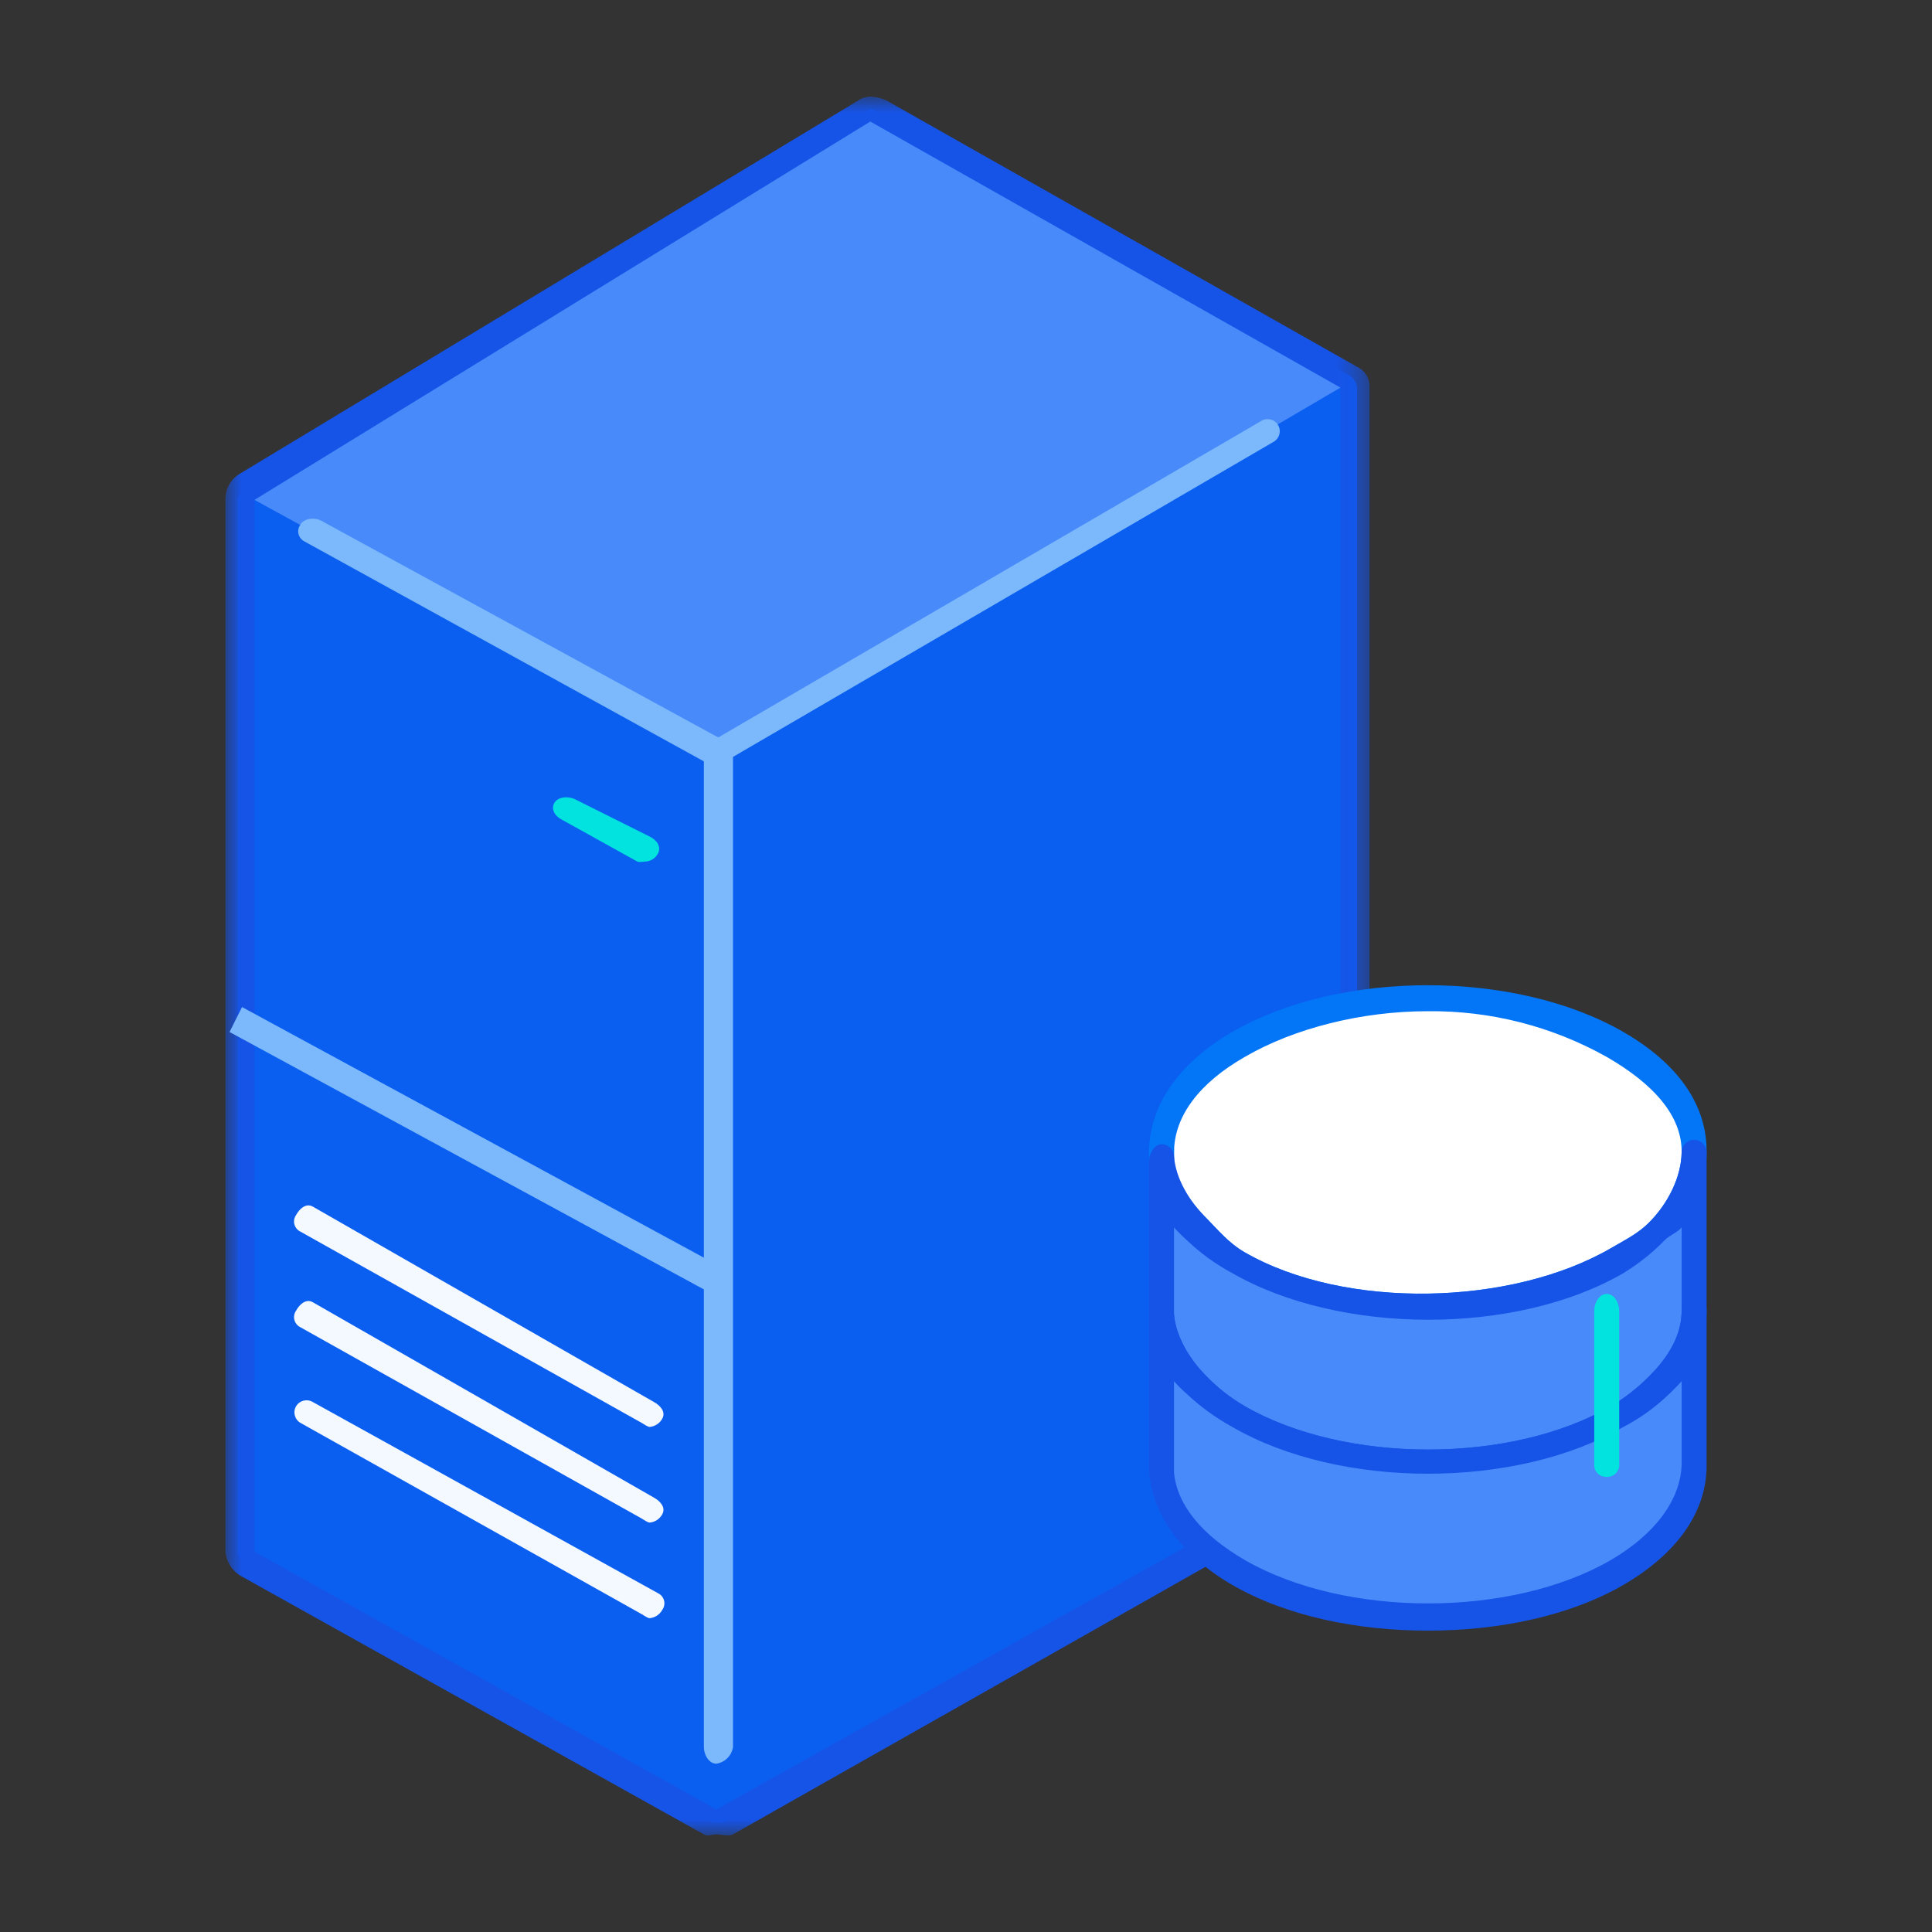 <?xml version="1.0" encoding="UTF-8"?>
<svg xmlns="http://www.w3.org/2000/svg" xmlns:xlink="http://www.w3.org/1999/xlink" width="60px" height="60px" viewBox="0 0 60 60" version="1.1">
  <rect x="0" y="0" width="60" height="60" fill="#333333" stroke="none"/>
  <title>数据库服务器</title>
  <defs>
    <polygon id="path-1" points="-1.33537134e-16 0 35.535 0 35.535 54 -1.33537134e-16 54"></polygon>
  </defs>
  <g id="页面" stroke="none" stroke-width="1" fill="none" fill-rule="evenodd">
    <g id="图标" transform="translate(-342, -221)">
      <g id="数据库服务器" transform="translate(349, 224)">
        <path d="M15.247,53.581 C15.175,53.581 15.184,53.617 15.118,53.581 L0.646,45.576 C0.501,45.497 0.405,45.352 0.388,45.188 L0.388,12.524 C0.41,12.362 0.506,12.219 0.646,12.136 L19.899,0.516 C19.965,0.474 19.955,0.388 20.028,0.388 C20.121,0.413 20.209,0.457 20.286,0.516 L34.887,8.65 C35.032,8.729 35.129,8.874 35.145,9.038 L35.145,42.348 C35.145,42.498 35.02,42.527 34.887,42.606 L15.506,53.581 C15.438,53.617 15.314,53.581 15.247,53.581" id="Fill-1" fill="#0A5FF1"></path>
        <g id="编组">
          <mask id="mask-2" fill="white">
            <use xlink:href="#path-1"></use>
          </mask>
          <g id="Clip-4"></g>
          <path d="M20.028,-6.00921412e-05 C19.889,0.005 19.754,0.05 19.64,0.129 L0.388,11.749 C0.137,11.926 -0.008,12.217 2.39422197e-14,12.524 L2.39422197e-14,45.189 C0.032,45.517 0.226,45.808 0.517,45.963 L14.86,53.968 C14.987,54.04 15.108,53.968 15.247,53.968 C15.392,53.968 15.631,54.04 15.764,53.968 L35.146,42.993 C35.396,42.877 35.549,42.621 35.534,42.347 L35.534,9.038 C35.548,8.764 35.394,8.508 35.146,8.392 L20.545,0.129 C20.384,0.05 20.207,0.007 20.028,-6.00921412e-05 L20.028,-6.00921412e-05 Z M20.028,0.775 L34.629,9.038 L34.629,42.348 L15.247,53.193 L0.905,45.189 L0.905,12.524 L20.028,0.775 Z" id="Fill-3" fill="#1654E7" mask="url(#mask-2)"></path>
        </g>
        <polygon id="Fill-5" fill="#488AF9" points="20.028 0.775 0.905 12.524 15.247 20.399 34.629 9.038"></polygon>
        <line x1="15.247" y1="51.257" x2="15.247" y2="20.399" id="Fill-7" fill="#B5D6FB"></line>
        <path d="M15.247,51.773 C15.012,51.773 14.859,51.492 14.859,51.257 L14.859,20.399 C14.859,20.164 15.011,19.883 15.247,19.883 C15.517,19.918 15.729,20.13 15.764,20.399 L15.764,51.257 C15.723,51.524 15.514,51.733 15.247,51.773" id="Fill-9" fill="#7BB8FC"></path>
        <line x1="32.303" y1="10.457" x2="15.247" y2="20.399" id="Fill-11" fill="#B5D6FB"></line>
        <path d="M15.247,20.787 C15.102,20.787 15.067,20.667 14.989,20.528 C14.877,20.369 14.916,20.149 15.076,20.037 C15.089,20.028 15.103,20.019 15.118,20.012 L32.174,10.07 C32.352,9.963 32.584,10.021 32.691,10.2 C32.798,10.378 32.74,10.609 32.561,10.716 L15.506,20.657 C15.439,20.694 15.319,20.787 15.247,20.787" id="Fill-13" fill="#7BB8FC"></path>
        <line x1="2.714" y1="13.556" x2="15.247" y2="20.399" id="Fill-15" fill="#B5D6FB"></line>
        <path d="M15.247,20.787 C15.18,20.787 15.178,20.817 15.118,20.787 L2.455,13.815 C2.282,13.729 2.211,13.519 2.297,13.346 C2.306,13.329 2.315,13.314 2.326,13.298 C2.434,13.093 2.767,13.061 2.972,13.169 L15.506,20.012 C15.679,20.097 15.749,20.307 15.664,20.48 C15.656,20.497 15.646,20.513 15.635,20.528 C15.555,20.671 15.41,20.767 15.247,20.787" id="Fill-17" fill="#7BB8FC"></path>
        <line x1="2.455" y1="40.799" x2="13.18" y2="46.867" id="Fill-19" fill="#B5D6FB"></line>
        <path d="M13.18,47.254 C13.107,47.254 12.988,47.16 12.921,47.125 L2.326,41.186 C2.148,41.079 2.09,40.848 2.197,40.669 C2.304,40.491 2.535,40.434 2.714,40.541 L13.438,46.48 C13.611,46.563 13.683,46.77 13.6,46.943 C13.591,46.961 13.58,46.979 13.568,46.996 C13.488,47.141 13.343,47.237 13.18,47.254" id="Fill-21" fill="#F3F9FF"></path>
        <line x1="2.455" y1="37.829" x2="13.18" y2="43.768" id="Fill-23" fill="#B5D6FB"></line>
        <path d="M13.18,44.285 C13.107,44.285 12.988,44.191 12.921,44.155 L2.326,38.217 C2.154,38.133 2.082,37.926 2.165,37.753 C2.174,37.735 2.185,37.717 2.197,37.7 C2.311,37.495 2.509,37.327 2.714,37.442 L13.309,43.51 C13.514,43.625 13.682,43.821 13.568,44.026 C13.49,44.172 13.344,44.269 13.18,44.285" id="Fill-25" fill="#F3F9FF"></path>
        <line x1="2.455" y1="34.86" x2="13.18" y2="40.799" id="Fill-27" fill="#B5D6FB"></line>
        <path d="M13.18,41.314 C13.107,41.314 12.988,41.22 12.921,41.185 L2.326,35.247 C2.154,35.164 2.082,34.956 2.165,34.784 C2.174,34.765 2.185,34.747 2.197,34.73 C2.311,34.525 2.509,34.358 2.714,34.472 L13.309,40.541 C13.514,40.655 13.682,40.851 13.568,41.057 C13.49,41.202 13.344,41.298 13.18,41.314" id="Fill-29" fill="#F3F9FF"></path>
        <line x1="0.388" y1="28.662" x2="15.247" y2="36.796" id="Fill-31" fill="#B5D6FB"></line>
        <polygon id="Fill-33" fill="#7BB8FC" points="0.129 29.05 0.517 28.275 15.506 36.409 15.118 37.184"></polygon>
        <line x1="10.595" y1="22.079" x2="13.05" y2="23.37" id="Fill-35" fill="#B5D6FB"></line>
        <path d="M13.05,23.756 C12.983,23.756 12.852,23.786 12.791,23.756 L10.466,22.465 C10.254,22.363 10.105,22.159 10.208,21.949 C10.31,21.744 10.642,21.717 10.853,21.819 L13.179,22.982 C13.391,23.084 13.54,23.287 13.438,23.498 C13.364,23.647 13.216,23.746 13.05,23.756" id="Fill-37" fill="#02E2DF"></path>
        <path d="M45.612,32.794 C45.606,33.621 45.192,34.517 44.449,35.247 C44.057,35.6 43.623,35.903 43.157,36.151 C39.932,38.021 34.764,38.015 31.528,36.151 C31.056,35.912 30.622,35.608 30.236,35.247 C29.554,34.571 29.139,33.812 29.073,33.052 L29.073,32.794 C29.073,31.569 29.792,30.366 31.399,29.437 C34.623,27.566 39.92,27.566 43.157,29.437 C44.794,30.39 45.63,31.557 45.612,32.794" id="Fill-39" fill="#FFFFFF"></path>
        <path d="M37.342,28.404 C35.301,28.404 33.203,28.925 31.657,29.824 C30.244,30.633 29.46,31.665 29.46,32.794 L29.46,33.052 C29.521,33.686 29.903,34.274 30.494,34.86 C30.82,35.191 31.162,35.609 31.657,35.892 C34.774,37.685 39.93,37.562 43.028,35.764 C43.487,35.498 43.865,35.309 44.191,34.989 C44.831,34.355 45.212,33.524 45.224,32.794 C45.244,31.659 44.354,30.663 42.899,29.824 C41.203,28.873 39.287,28.383 37.342,28.404 M37.342,37.958 C35.15,37.958 32.942,37.497 31.269,36.538 C30.751,36.26 30.273,35.912 29.848,35.505 C29.178,34.854 28.765,33.983 28.685,33.052 L28.685,32.794 C28.685,31.358 29.585,30.021 31.269,29.049 C34.602,27.113 40.064,27.113 43.415,29.049 C45.143,30.045 46.018,31.34 46,32.794 C45.992,33.817 45.573,34.794 44.836,35.505 C44.406,35.905 43.929,36.251 43.415,36.538 C41.737,37.503 39.541,37.958 37.342,37.958" id="Fill-41" fill="#0276F7"></path>
        <path d="M42.898,44.156 C42.698,44.169 42.525,44.019 42.511,43.818 C42.51,43.802 42.51,43.785 42.511,43.769 L42.511,43.51 C42.511,43.275 42.663,42.994 42.899,42.994 C43.134,42.994 43.286,43.275 43.286,43.51 L43.286,43.769 C43.298,43.971 43.144,44.144 42.942,44.156 C42.928,44.156 42.913,44.156 42.898,44.156 Z M28.685,33.052 L29.461,33.052 L29.461,32.665 L28.685,32.665 L28.685,33.052 Z" id="Fill-43" fill="#0276F7"></path>
        <path d="M45.612,32.794 L45.612,37.7 C45.612,38.533 45.204,39.282 44.449,40.024 C44.062,40.42 43.628,40.767 43.157,41.057 C39.932,42.927 34.764,42.927 31.528,41.057 C31.054,40.77 30.62,40.423 30.236,40.024 C29.554,39.348 29.139,38.589 29.073,37.829 L29.073,33.052 C29.139,33.812 29.554,34.572 30.236,35.247 C30.622,35.608 31.056,35.912 31.528,36.151 C34.765,38.009 39.94,38.027 43.157,36.151 C43.623,35.903 44.057,35.6 44.449,35.247 C45.192,34.517 45.606,33.62 45.612,32.794" id="Fill-45" fill="#488AF9"></path>
        <path d="M29.46,35.118 L29.46,37.829 C29.521,38.462 29.902,39.18 30.494,39.766 C30.839,40.118 31.23,40.422 31.657,40.67 C34.774,42.467 39.93,42.467 43.028,40.67 C43.452,40.418 43.843,40.115 44.191,39.766 C44.843,39.126 45.225,38.442 45.225,37.7 L45.225,35.118 C45.104,35.268 44.859,35.36 44.708,35.505 C44.323,35.904 43.889,36.251 43.416,36.538 C40.082,38.475 34.621,38.463 31.269,36.538 C30.751,36.26 30.273,35.913 29.848,35.505 C29.712,35.384 29.582,35.254 29.46,35.118 Z M37.342,42.864 C35.151,42.864 32.949,42.287 31.269,41.315 C30.754,41.032 30.276,40.685 29.848,40.282 C29.175,39.633 28.762,38.761 28.685,37.829 L28.685,33.052 C28.685,32.829 28.843,32.547 29.073,32.535 C29.287,32.537 29.459,32.71 29.46,32.923 C29.521,33.592 29.902,34.274 30.494,34.86 C30.82,35.192 31.162,35.609 31.657,35.893 C34.773,37.685 39.93,37.562 43.028,35.764 C43.487,35.498 43.864,35.309 44.191,34.989 C44.831,34.356 45.212,33.524 45.225,32.794 C45.22,32.58 45.39,32.403 45.604,32.398 C45.818,32.394 45.995,32.563 46,32.777 C46,32.782 46,32.788 46,32.794 L46,37.7 C46,38.671 45.523,39.603 44.708,40.411 C44.323,40.81 43.889,41.157 43.415,41.444 C41.743,42.398 39.534,42.864 37.342,42.864 L37.342,42.864 Z" id="Fill-47" fill="#1654E7"></path>
        <path d="M45.612,37.7 L45.612,42.607 C45.576,43.801 44.721,44.923 43.157,45.833 C39.932,47.704 34.764,47.704 31.528,45.833 C30.018,44.959 29.188,43.881 29.073,42.735 L29.073,37.829 C29.139,38.589 29.554,39.349 30.236,40.024 C30.618,40.425 31.053,40.772 31.528,41.057 C34.765,42.927 39.94,42.927 43.157,41.057 C43.628,40.767 44.062,40.42 44.449,40.024 C45.197,39.282 45.612,38.532 45.612,37.7" id="Fill-49" fill="#488AF9"></path>
        <path d="M29.46,39.895 L29.46,42.735 C29.557,43.737 30.317,44.667 31.657,45.447 C34.774,47.245 39.93,47.245 43.028,45.447 C44.404,44.644 45.194,43.575 45.225,42.477 L45.225,39.895 C45.061,40.076 44.889,40.249 44.708,40.412 C44.318,40.769 43.884,41.073 43.416,41.315 C40.082,43.252 34.615,43.252 31.269,41.315 C30.755,41.032 30.277,40.685 29.848,40.282 C29.71,40.163 29.581,40.033 29.46,39.895 Z M37.342,47.641 C35.151,47.641 32.949,47.193 31.269,46.221 C29.687,45.304 28.812,44.057 28.685,42.735 L28.685,37.829 C28.681,37.62 28.847,37.446 29.057,37.442 C29.062,37.442 29.068,37.442 29.073,37.442 C29.285,37.445 29.457,37.617 29.46,37.829 C29.521,38.499 29.902,39.18 30.494,39.766 C30.839,40.118 31.23,40.422 31.657,40.669 C34.773,42.467 39.93,42.467 43.028,40.669 C43.452,40.419 43.843,40.115 44.191,39.766 C44.843,39.126 45.225,38.442 45.225,37.7 C45.225,37.465 45.376,37.183 45.612,37.183 C45.847,37.183 46,37.465 46,37.7 L46,42.606 C45.957,44.012 45.052,45.268 43.416,46.221 C41.737,47.193 39.534,47.641 37.342,47.641 L37.342,47.641 Z" id="Fill-51" fill="#1654E7"></path>
        <path d="M42.899,42.865 C42.698,42.879 42.525,42.728 42.511,42.528 C42.51,42.511 42.51,42.494 42.511,42.477 L42.511,37.7 C42.511,37.465 42.663,37.184 42.899,37.184 C43.134,37.184 43.286,37.465 43.286,37.7 L43.286,42.477 C43.299,42.679 43.145,42.852 42.943,42.865 C42.928,42.865 42.914,42.865 42.899,42.865" id="Fill-53" fill="#02E2DF"></path>
      </g>
    </g>
  </g>
</svg>
